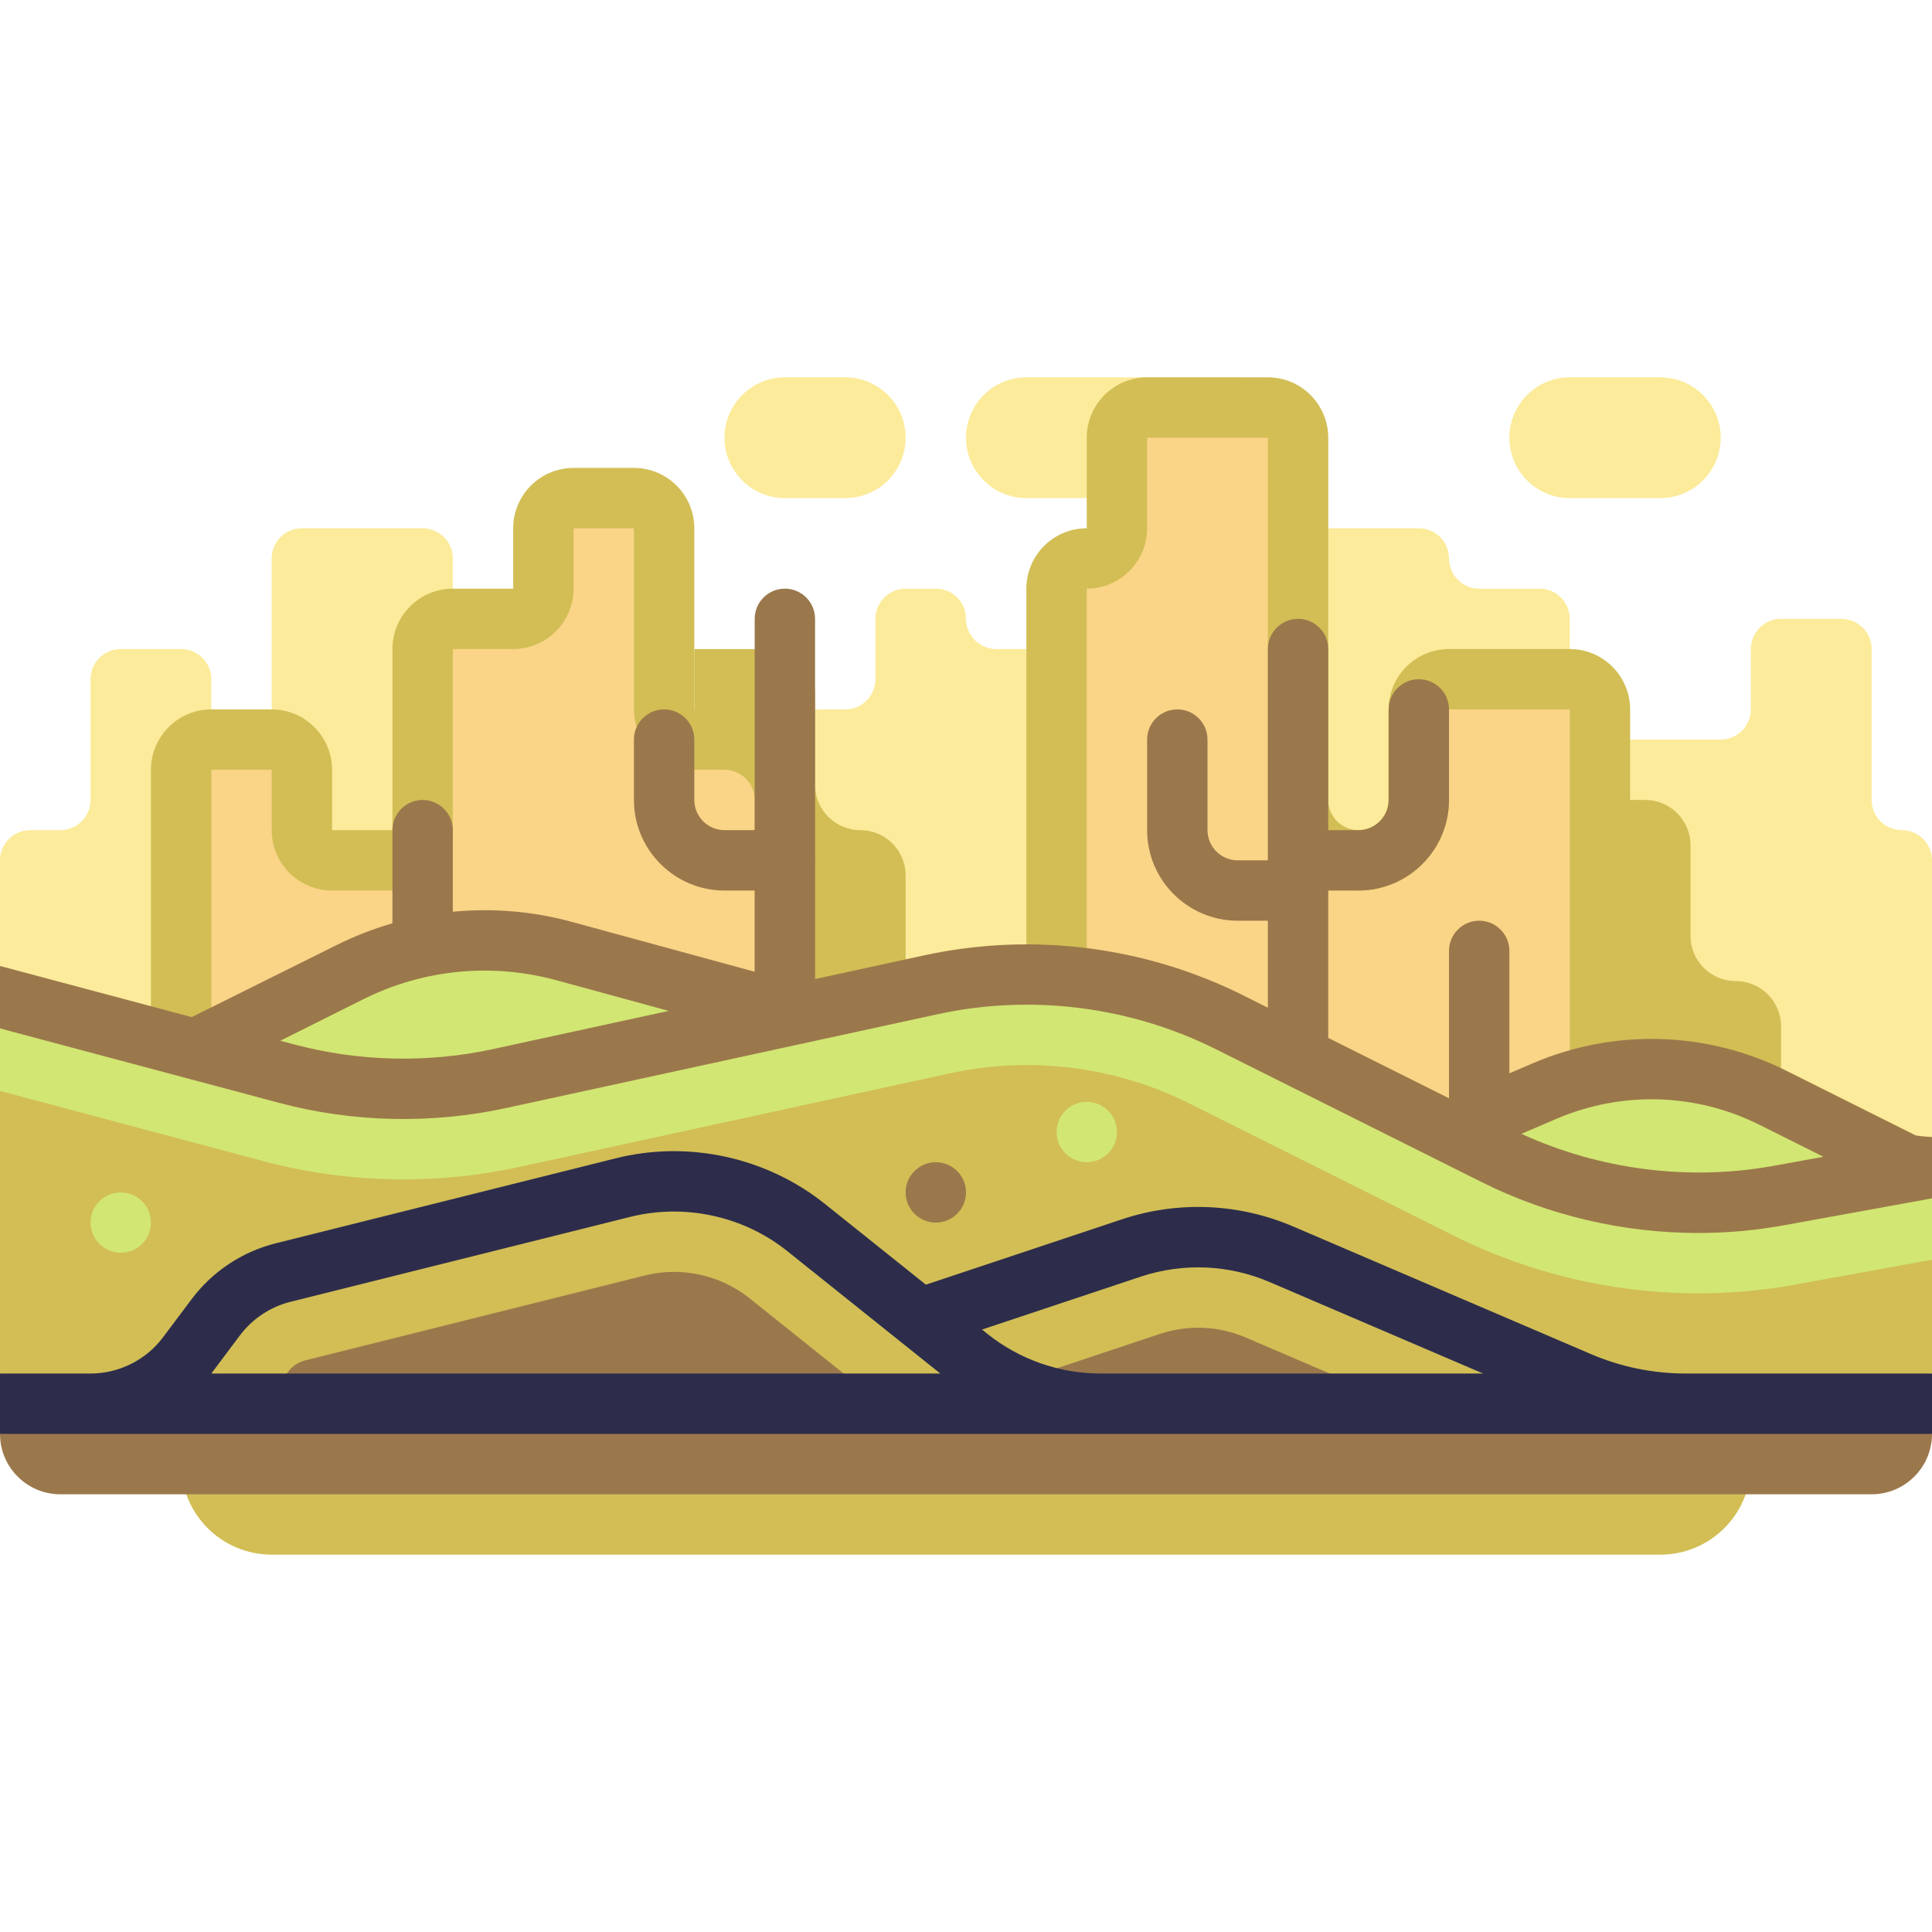 <svg id="Capa_1" enable-background="new 0 0 512 512" height="512" viewBox="0 0 512 512" width="512" xmlns="http://www.w3.org/2000/svg"><g fill="#fceb9b"><path d="m224 132h-16c-8.837 0-16-7.163-16-16 0-8.837 7.163-16 16-16h16c8.837 0 16 7.163 16 16 0 8.837-7.164 16-16 16z"/><path d="m328 132h-56c-8.837 0-16-7.163-16-16 0-8.837 7.163-16 16-16h56c8.837 0 16 7.163 16 16 0 8.837-7.164 16-16 16z"/><path d="m440 132h-24c-8.837 0-16-7.163-16-16 0-8.837 7.163-16 16-16h24c8.837 0 16 7.163 16 16 0 8.837-7.164 16-16 16z"/><path d="m8 220h8c4.418 0 8-3.582 8-8v-32c0-4.418 3.582-8 8-8h16c4.418 0 8 3.582 8 8v16h16v-48c0-4.418 3.582-8 8-8h32c4.418 0 8 3.582 8 8v40h104c4.418 0 8-3.582 8-8v-16c0-4.418 3.582-8 8-8h8c4.418 0 8 3.582 8 8 0 4.418 3.582 8 8 8h80v-32h32c4.418 0 8 3.582 8 8 0 4.418 3.582 8 8 8h16c4.418 0 8 3.582 8 8v32h40c4.418 0 8-3.582 8-8v-16c0-4.418 3.582-8 8-8h16c4.418 0 8 3.582 8 8v40c0 4.418 3.582 8 8 8 4.418 0 8 3.582 8 8v73.327l-27 46.673h-424l-61-92.009v-27.991c0-4.418 3.582-8 8-8z"/></g><path d="m448 248v-24c0-6.627-5.373-12-12-12h-20v112h56v-52c0-6.627-5.373-12-12-12-6.628 0-12-5.373-12-12z" fill="#d2be55"/><path d="m216 208v-24c0-6.627-5.373-12-12-12h-20v112h56v-52c0-6.627-5.373-12-12-12-6.628 0-12-5.373-12-12z" fill="#d2be55"/><path d="m416 180h-32c-4.418 0-8 3.582-8 8v24c0 8.836-7.164 16-16 16s-16-7.164-16-16v-96c0-4.418-3.582-8-8-8h-32c-4.418 0-8 3.582-8 8v24c0 4.418-3.582 8-8 8s-8 3.582-8 8v144h144v-112c0-4.419-3.582-8-8-8z" fill="#fad487"/><path d="m200 196h-16c-4.418 0-8-3.582-8-8v-48c0-4.418-3.582-8-8-8h-16c-4.418 0-8 3.582-8 8v16c0 4.418-3.582 8-8 8h-16c-4.418 0-8 3.582-8 8v48c0 4.418-3.582 8-8 8h-16c-4.418 0-8-3.582-8-8v-16c0-4.418-3.582-8-8-8h-16c-4.418 0-8 3.582-8 8v72h160v-72c0-4.419-3.582-8-8-8z" fill="#fad487"/><path d="m208 276c-4.418 0-8-3.578-8-8v-56c0-4.414-3.59-8-8-8h-8c-8.824 0-16-7.18-16-16v-48h-16v16c0 8.82-7.176 16-16 16h-16v48c0 8.82-7.176 16-16 16h-16c-8.824 0-16-7.18-16-16v-16h-16v64c0 4.422-3.582 8-8 8s-8-3.578-8-8v-64c0-8.82 7.176-16 16-16h16c8.824 0 16 7.18 16 16v16h16v-48c0-8.82 7.176-16 16-16h16v-16c0-8.82 7.176-16 16-16h16c8.824 0 16 7.18 16 16v48h8c13.234 0 24 10.766 24 24v56c0 4.422-3.582 8-8 8z" fill="#d2be55"/><path d="m424 297.156c-4.418 0-8-3.578-8-8v-101.156h-32v24c0 13.234-10.766 24-24 24s-24-10.766-24-24v-96h-32v24c0 8.82-7.176 16-16 16v104.984c0 4.422-3.582 8-8 8s-8-3.578-8-8v-104.984c0-8.82 7.176-16 16-16v-24c0-8.82 7.176-16 16-16h32c8.824 0 16 7.18 16 16v96c0 4.414 3.59 8 8 8s8-3.586 8-8v-24c0-8.82 7.176-16 16-16h32c8.824 0 16 7.18 16 16v101.156c0 4.422-3.582 8-8 8z" fill="#d2be55"/><path d="m92.662 257.669-36.662 18.331 32 16 104-16 16-8-58.512-15.958c-18.99-5.179-39.221-3.175-56.826 5.627z" fill="#d2e673"/><path d="m469.868 290.934c-18.943-9.472-41.095-10.123-60.561-1.78l-25.307 10.846 40 16h40l40-8z" fill="#d2e673"/><path d="m0 364 10.333 5.667h480l21.667-5.667v-30.156l-40.645-17c-25.546 4.645-51.909.878-75.132-10.733l-70.395-35.197c-24.481-12.241-52.411-15.745-79.157-9.93l-114.308 24.85c-18.641 4.052-37.979 3.602-56.411-1.313l-75.952 4.582z" fill="#d2be55"/><path d="m512 317.581-40.645-.737c-25.546 4.645-51.909.878-75.132-10.733l-70.395-35.197c-24.481-12.241-52.411-15.745-79.157-9.93l-114.308 24.85c-18.641 4.052-37.979 3.602-56.411-1.313l-75.952-11.977v16.56l69.77 18.607c22.008 5.867 45.414 6.406 67.691 1.578l114.309-24.852c21.316-4.648 43.812-1.82 63.324 7.945l70.391 35.187c20.016 10.016 42.293 15.18 64.613 15.18 8.551 0 17.113-.758 25.551-2.297l36.351-6.608z" fill="#d2e673"/><path d="m213.658 325.326c-13.647-10.918-31.609-14.838-48.565-10.6l-90.071 22.518c-7.13 1.783-13.429 5.965-17.839 11.845l-7.583 10.111c-6.043 8.058-15.528 12.8-25.6 12.8h267.643c-12.716 0-25.053-4.328-34.983-12.271z" fill="#9b784b"/><path d="m256.661 359.728-43.003-34.402c-13.647-10.918-31.609-14.838-48.565-10.6l-90.071 22.518c-7.13 1.783-13.429 5.965-17.839 11.845l-7.583 10.111c-6.043 8.058-15.528 12.8-25.6 12.8h46.003l6.376-8.508c1.102-1.469 2.687-2.523 4.465-2.969l90.074-22.516c9.617-2.406 19.988-.141 27.746 6.063l34.914 27.93h58.066c-12.716 0-25.054-4.328-34.983-12.272z" fill="#d2be55"/><path d="m339.57 332.387c-12.606-5.402-26.757-5.991-39.769-1.654l-51.801 17.267v24h198.778c-9.75 0-19.399-1.98-28.362-5.822z" fill="#9b784b"/><path d="m418.416 366.178-78.847-33.792c-12.606-5.402-26.757-5.991-39.769-1.654l-51.8 17.268v23.899c2.518-.001 5.068-.29 7.59-1.134l51.797-17.266c7.453-2.469 15.527-2.141 22.73.953l40.95 17.548h75.711c-9.75 0-19.399-1.981-28.362-5.822z" fill="#d2be55"/><path d="m48 388c0 13.255 10.745 24 24 24h368c13.255 0 24-10.745 24-24z" fill="#d2be55"/><path d="m496 396h-480c-8.837 0-16-7.163-16-16l13-6.333h488.667l10.333 6.333c0 8.836-7.164 16-16 16z" fill="#9b784b"/><path d="m446.777 364c-8.707 0-17.191-1.742-25.207-5.172l-78.848-33.789c-14.418-6.172-30.551-6.875-45.453-1.891l-51.801 17.266c-.034.011-.064.026-.098.038l-26.715-21.366c-15.504-12.422-36.25-16.953-55.504-12.117l-90.066 22.516c-8.879 2.211-16.801 7.469-22.305 14.805l-7.578 10.109c-4.507 6.015-11.686 9.601-19.202 9.601h-24v16h512v-16zm-383.195-10.11c3.301-4.398 8.055-7.555 13.383-8.891l90.07-22.516c14.43-3.602 30-.219 41.625 9.094l40.529 32.423h-193.185zm228.062 10.11c-10.859 0-21.508-3.734-29.988-10.523l-1.411-1.129 42.083-14.028c11.172-3.703 23.281-3.211 34.09 1.422l56.609 24.258h-81.027z" fill="#2d2d4b"/><circle cx="32" cy="324" fill="#d2e673" r="8"/><circle cx="248" cy="316" fill="#9b784b" r="8"/><circle cx="288" cy="300" fill="#d2e673" r="8"/><path d="m208 236h-16c-13.234 0-24-10.766-24-24v-16c0-4.418 3.582-8 8-8s8 3.582 8 8v16c0 4.412 3.59 8 8 8h16c4.418 0 8 3.582 8 8s-3.582 8-8 8z" fill="#9b784b"/><path d="m507.578 300.844-34.133-17.063c-21.09-10.547-45.613-11.266-67.293-1.977l-6.152 2.637v-32.441c0-4.418-3.582-8-8-8s-8 3.582-8 8v39.053l-32-15.999v-39.054h8c13.234 0 24-10.766 24-24v-24c0-4.418-3.582-8-8-8s-8 3.582-8 8v24c0 4.412-3.59 8-8 8h-8v-48c0-4.418-3.582-8-8-8s-8 3.582-8 8v56h-8c-4.41 0-8-3.588-8-8v-24c0-4.418-3.582-8-8-8s-8 3.582-8 8v24c0 13.234 10.766 24 24 24h8v23.054l-6.594-3.297c-26.012-13.008-55.996-16.75-84.434-10.594l-28.972 6.3v-95.463c0-4.418-3.582-8-8-8s-8 3.582-8 8v93.525l-48.41-13.205c-10.381-2.834-21.077-3.712-31.59-2.698v-21.622c0-4.418-3.582-8-8-8s-8 3.582-8 8v24.682c-5.104 1.478-10.098 3.424-14.918 5.834l-38.267 19.027-50.815-13.552v16.553l73.891 19.706c19.555 5.219 40.367 5.703 60.172 1.406l114.309-24.852c24.879-5.43 51.113-2.117 73.879 9.266l70.394 35.195c17.789 8.898 37.59 13.492 57.43 13.492 7.602 0 15.211-.68 22.711-2.047l39.214-7.129v-16.254s-3.895-.219-4.422-.483zm-376.91-22.828c-17.328 3.758-35.539 3.328-52.652-1.219l-3.729-.994 21.951-10.975c15.859-7.938 34.023-9.727 51.145-5.07l29.833 8.138zm339.254 30.96c-22.467 4.053-45.994 1.01-66.73-8.498l9.266-3.971c17.344-7.43 36.961-6.859 53.832 1.586l16.934 8.465z" fill="#9b784b"/></svg>